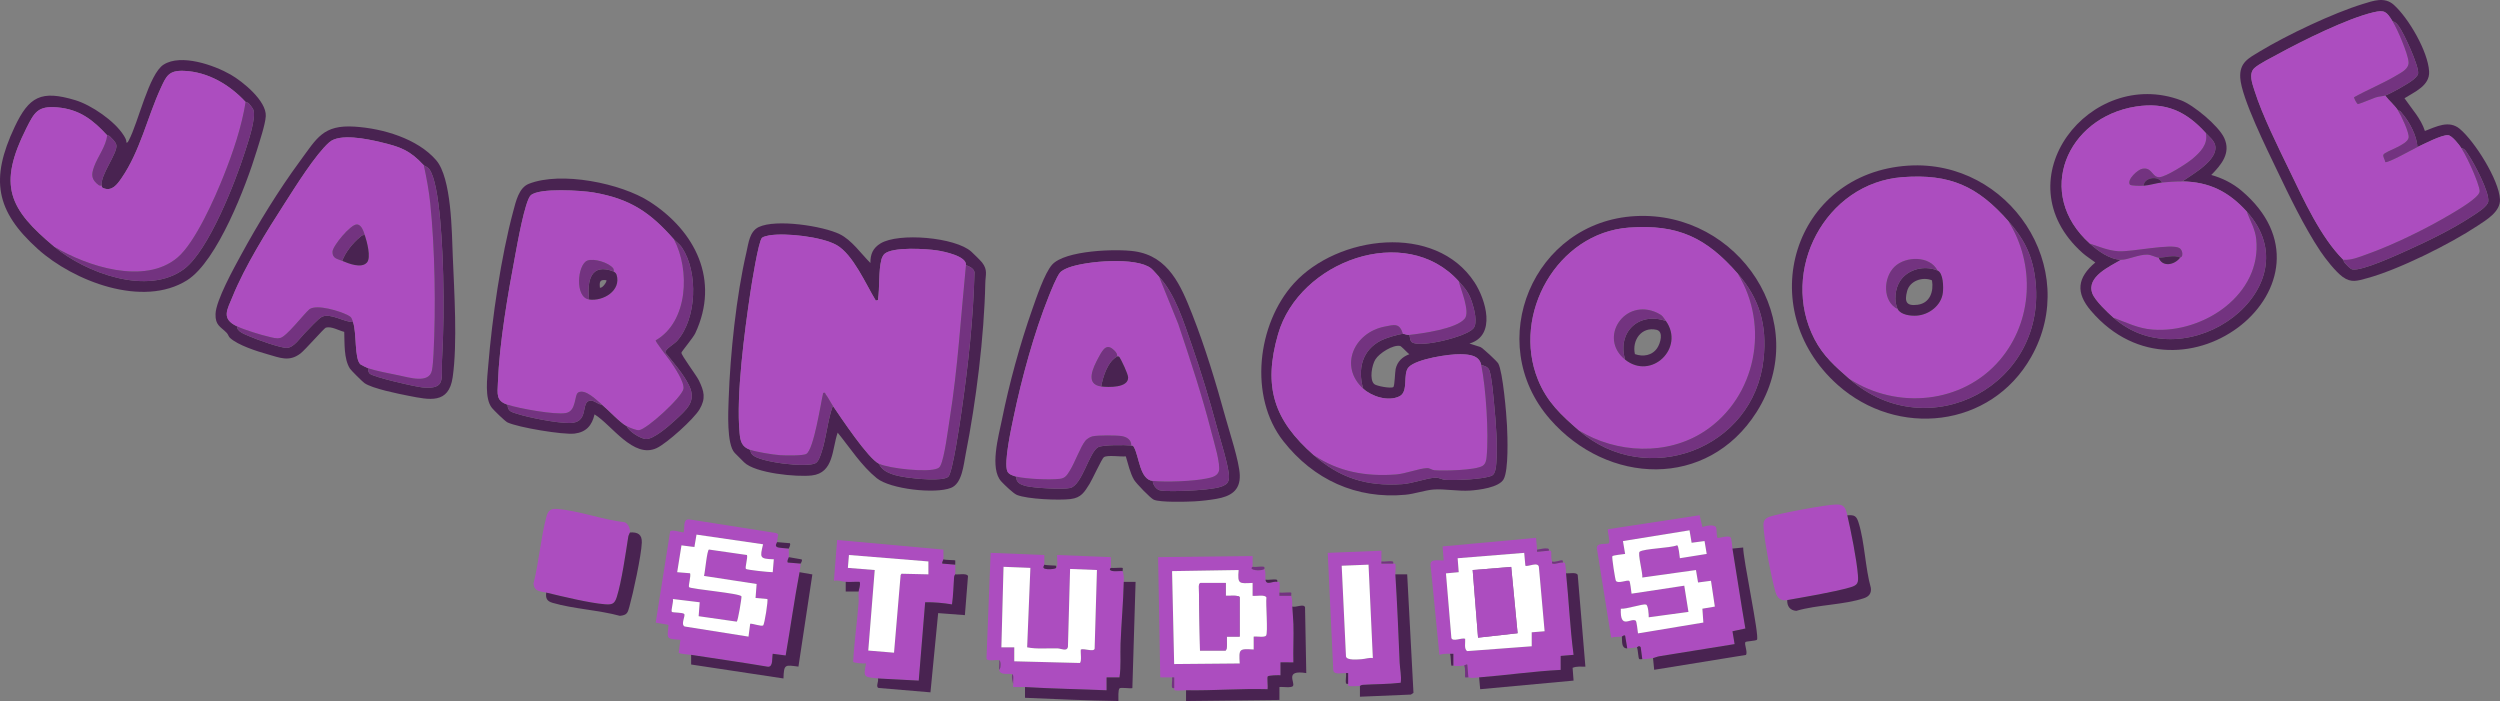 <?xml version="1.0" encoding="UTF-8"?>
<svg data-bbox="0.001 -0.001 9315.05 2612.011" viewBox="0 0 9315.05 2612.01" xmlns="http://www.w3.org/2000/svg" data-type="color">
    <rect x="0" y="0" width="9315.05" height="2612.01" fill="#808080" stroke="none"/>
    <g>
        <path d="M6043.19 2371.98c-13.14 1.54-26.96-.03-39.98 4.02l-52.06-326.18c-10.14-32.53 37.03-19.04 43.8-26.05 5.31-5.5-6.89-48.77-3.79-51.79l341.58-52.24 10.49 44.27c11.14-4.9 46.59-12.05 51.4 2.54 2.02 6.12 1.21 34.25 4.72 37.28 3.84 3.32 36.97-10.1 48.12-2.12 4.8 3.44 6.29 33.72 7.72 42.26 16.57 99.13 30.87 198.76 48.12 297.81l-48.04 10.35 7.93 47.81c-93.58 14.84-187.15 30.25-280.73 45.31-8.46 1.36-17.92 5.9-23.28 6.72-10.26 1.56-30.25 4.14-40 4l-5.85-44.13c-5.67-9.13-12.96.06-14.15.13-12.2.76-25.69 3.9-36 4l-8.03-48c-5.63-2.48-10.66 3.85-11.97 4Zm252-396.02-248.02 40.07 8.05 47.94c-7.86 1.07-45.29 4.94-47.57 8.48-2.5 3.9 10.69 87.94 13.31 91.77 8.17 11.96 41.85-4.85 49.78.23 3.58 2.29 7.37 39.72 8.49 47.56l196.39-29.73 15.61 97.71-148.04 20.03c.26-9.45-1.81-45.4-10.26-47.56-12.45-3.17-74.78 18.03-93.64 15.62-3.64 80.04 36.7 32.57 55.39 44.44 3.77 2.4 7.38 39.56 8.55 47.48l243.56-40.39-3.6-51.63 46.38-7.83-14.37-96.18-48.15 6.38-7.82-46.39-199.97 27.98c2.63-14.91-18.33-90.44-9.72-96.41 16.91-11.73 113.63-13.18 139.18-23.81 6.16.88 9.16 40 10.59 48.18l99.93-15.97-8.03-47.97-48.15 6.38-7.84-46.38Z" fill="#ac4dbf" data-color="1"/>
        <path d="M2575.19 2439.98c-9.14-1.41-42.9-3.24-46.3-7.88l6.33-48.1c-55.99-3.7-48.81-3.66-44.25-55.81l-47.79-8.26 53.86-340.12c4.85-7.73 40.15 3.37 50.13 4.19 5.81-20.49-5.16-54.45 25.86-48.05l318.33 50.05 8.16 4.53c-2.01 9.72-2.79 19.73-4.33 29.46-.74 4.69-8.81 12.64-.15 18.15 6.14 3.91 34.63 4.52 44.15 5.85-.97 10.48.98 21.52 0 32-.3 3.2-7.73 12.39-4.02 19.99l48.02 4.01c-1.43 10.7-1.96 21.28-4 32-19.56 102.73-33.78 206.98-51.74 310.33l-48.23-6.33c-3.32 15.65 2.39 49.49-17.99 48.34-95.13-16.09-190.72-29.64-286.03-44.34Zm267.99-411.97-247.99-36.05-7.86 46.35-48.13-6.34-16 99.99 48.02 4.01c4.23 9.86-7.4 47.34-3.69 51.71 6.4 7.57 192.3 22.75 195.2 34.6 1.14 4.65-13.12 93.33-17.86 93.97l-141.68-20.26 3.92-51.91-99.92-12.11c3.14 9.3-8.2 43.24-3.8 47.84 3.24 3.39 41.44 1.66 46.12 8.05 5.21 7.12-14.01 38.63 1.35 46.42l238.11 37.79 6.25-48.09c9.88-.94 41.96 10.99 48.18 6.38 5.43-4.03 19.34-94.86 15.76-98.33l-43.97-4.04 4.03-52-196.07-30.05c3.91-13.59 11.06-96.88 18.6-98.28l141.46 20.32c3.77 9.72-8.18 47.28-3.83 51.84 3.47 3.64 87.21 12.4 99.83 12.19l4.01-48.03c-54.01-1.66-51.74-5.97-40.04-55.97" fill="#ac4dbf" data-color="1"/>
        <path d="M3723.19 2459.98c-9.42-3.17-44.54 6.16-47.53-6.31l15.51-393.71 199.99 8.06c-.1 11.93.36 24.03.04 35.96-.09 3.37-9.47 11.56 2.63 15.38 8.19 2.59 35.55 2.44 41.37-3.38 8.91-8.91 1.87-34.76 3.98-48.02l200.04 8c-.21 13.29.26 26.73-.02 40.02 0 .46-4.54 2.87-3.84 5.54 2.98 11.36 37.39 4.89 47.84 6.46 4.33 15.75 4.38 23.29 4 40-1.69 74.98-9.09 154.06-11.96 230.04-1.59 42.1 2.39 84.21-4.03 125.98l-48.04-.04.04 48.04c-101.54-4.23-202.87-5.95-304.02-12.02-14.49-.87-29.33.95-43.82-.29-1.33-3.63.65-8.71-.18-11.71-1.62-7.96 4.2-33.46-4-36-13.11-4.05-44.81 5.9-48-16 6.75-6.15 6.41-33.84 0-36m116.02-344.02-100.04-4-8 300.04 48.04-.04-.04 52.04 244.29 6.27c7.91-5.64 1.92-39.55 3.71-50.31 13.2-4.93 47.25 10.26 51.41-2.61l8.63-293.4-100.04-4-7.97 290.03c-3.66 19-25.26 6.47-38.05 6.03-37.99-1.32-76.68 3.55-113.98-4.06z" fill="#ac4dbf" data-color="1"/>
        <path d="m5475.23 1280.04 40.93 12.99c9.33 4.16 61.89 53.1 66.5 61.5 16.99 30.96 30.53 189.07 32.5 231.5 2.02 43.58 6.23 165.16-12.5 199.42-17.03 31.14-92.46 40.3-125.5 42.5-44.36 2.96-95.76-7.05-135.93-3.92-31.72 2.47-70.26 16.24-104.55 19.45-183.34 17.13-342.62-56.66-455.09-199.88-129.47-164.86-97.6-436.56 39.55-587.66 162.36-178.87 526.82-226.31 672.58-4.47 42.01 63.94 83.13 198.86-18.5 228.58Zm-580.04 415.94c95.2 83.41 194.72 117.3 329.96 107.96 39.7-2.74 91.31-23.24 124.22-24.11 13.41-.35 23.09 7.23 35.79 8.18 32.96 2.46 149.15-1.66 175.28-16.78 11.29-6.53 13.91-32.38 14.89-45.11 5.15-66.39-1.56-153.17-8.16-220.13-3.11-31.52-8.38-99.03-17.79-126.21-4.23-12.24-18.59-17.19-30.19-19.81-7.53-36.44-44.68-39.53-77.81-40.19-42.36-.84-162.91 17.34-192.35 48.03-24.12 25.14 1.33 91.27-35.01 108.99-41.52 20.24-102.65.72-134.83-28.83-21.21-72.66-3.76-143.77 66.57-179.43 18.21-9.23 61.68-22.47 81.43-24.57 5.28-.56 15.01 5.03 24 4 3.41 10.54 1.57 23.64 12.9 29.09 35.88 17.28 197.22-21.87 225.28-52.92 18-19.92 3.28-74.25-5.05-99.31-11.76-35.36-25.47-50.62-49.13-76.87-198.53-220.24-594.66-75.15-673.06 196.94-56.74 196.93-15.33 321.04 133.06 451.06Zm355.99-376.05c-7.01-5.02-29.56-30.04-34.44-30.99-26.77-5.22-77.65 27.03-92.13 50.46-12.75 20.62-22.98 74.28-4.4 91.54 8.05 7.47 62.28 17.5 71.24 11.28 5.36-3.72 6.09-55.71 8.7-67.28 6.17-27.38 24.99-45.65 51.03-55.01" fill="#492351" data-color="2"/>
        <path d="M3243.16 979.98c-.44-32.52 9.28-55.5 37.27-72.77 67.33-41.54 279.42-23.31 338.92 30.62 7.5 6.8 34.44 33.26 39.83 40.17 22.1 28.3 12.64 46.82 12.06 76.02-3.99 198.67-34.53 443.52-73.29 638.71-7.95 40.03-12.93 108.72-54.79 125.21-59.02 23.25-225.83 4.58-276.01-35.91-57.05-46.04-100.15-113.56-145.97-170.03-21.37 61.07-13.81 150-96.41 159.55-56.55 6.54-210.48-8.21-252.19-48.94-11.1-10.84-24.05-23.69-34.99-35.02-30.82-31.9-24.18-155.61-22.58-201.8 5.76-166.4 28.44-384.27 66.15-545.85 7.91-33.92 11.36-77.53 45.98-94.02 63.99-30.47 237.8-4.44 301.56 26.56 44.57 21.67 79.8 72.97 114.46 107.5m-447.97 696c.82 6.78 3.23 12.99 7.89 18.1 25.67 28.15 203.55 49.6 235.82 31.61 11.1-6.19 17.29-26.53 21.43-38.57 19.38-56.39 22.51-118.92 42.87-175.13 30.32 44.56 131.49 196.81 172 216 15.34 36.48 67.67 45.38 103.16 50.84 29.62 4.55 134.5 15.72 155.05-2.62 16.32-14.57 44.08-207.57 49.21-242.79 24.88-170.84 44.1-346.67 48.48-519.34-2.57-13.58-20-22.56-31.91-26.09 3.38-33.79-82.2-50.95-107.17-54.83-40.78-6.34-166.54-14.3-196.62 13.05-4.86 4.42-9.58 14.35-11.24 20.76-11.46 44.25-5.75 104.75-12.95 151.02l-7.95 1.98c-36.5-59.52-84.85-172.73-146.79-207.26-55.06-30.7-188.61-45.78-250.27-35.68-6.79 1.11-22.5 4.7-27.01 8.99-13.38 12.72-39.13 175.46-43.44 204.56-21.51 145.3-53.35 380.93-40.06 522.91 2.89 30.91 7.82 51.24 39.48 62.52Z" fill="#492351" data-color="2"/>
        <path d="M471.24 531.98c4.85-.41 6.75-5.49 8.75-9.21 35.12-65.16 74.69-247.34 129.85-282.14 65.09-41.07 187.78 1.93 249.43 37.28 45.46 26.07 133.99 97.91 131.03 154.86-1.61 31.07-24.13 97.57-34.04 130.28-38.58 127.38-146.4 410.04-258.96 481.04-165.17 104.19-423.56 3.33-556.21-116-157.76-141.92-178.06-260.75-86.6-454.81 53.81-114.17 99.05-138.12 225.59-100.18 60.21 18.06 147.28 77.71 180.75 131.25 5.39 8.62 10.62 16.92 10.41 27.63m443.95-152c-58.65-63.6-139.77-112.4-230.09-115.99-56.86-2.26-65.86 20.08-86.6 65.3-49.61 108.16-76.42 233.89-145.65 334.35-16 23.21-35.88 51.02-68.25 37.05-7.82-3.38-4.96-8.45-5.4-8.7-7.78-37.72 61.23-123.5 54.32-151.99-3.06-12.62-15.93-23.08-24.37-32.13-2.9-3.1-9.26-3.14-9.95-3.89-52.09-56.51-102.53-96.83-186.07-103.94-72.2-6.14-85.16 18.61-114.65 77.22C-9.06 691.02 33.13 778.23 203.19 919.97c113.77 94.82 347.41 184.88 483.65 81.65 90.58-68.63 190.26-323.79 225.41-434.59 10.91-34.38 43.3-127.62 31.81-157.95-2.1-5.55-12.17-18.74-16.68-23.49-4.1-4.31-11.52-4.89-12.2-5.63Z" fill="#492351" data-color="2"/>
        <path d="M9035.25 487.98c41.87-15.86 89.46-41.63 129.85-7.9 55.64 46.46 146.03 189.86 149.87 262.44 2.43 46.03-50.47 76.88-84.11 99.13-102.56 67.85-294.86 163.86-412.62 195.38-34.42 9.22-57.23 17.8-89.02-5.07-26.55-19.1-65.11-68.45-83.69-96.31-59.67-89.5-115.12-204.57-161.77-302.23-36.1-75.56-132.18-268.72-136.54-343.54-3.34-57.11 30.87-72.96 73.29-98.58C8520.9 130.67 8692.63 49 8804.05 14.84c39.11-11.99 80.87-27.72 115.22 3.07 55.24 49.51 127.74 173.97 131.69 248.61 2.8 53.04-54.95 76.07-91.79 99.56 26.88 39.56 61.03 75.19 76.07 121.9Zm-304.06 480c.78.77 1.36 7.88 5.72 12.09 7.18 6.94 19.27 22.09 28.4 23.85 34.62 6.66 166.07-53.88 204.59-71.23 78.92-35.57 168.91-79.49 240.96-127.04 17.01-11.23 58.54-35.87 60.64-55.54 3.78-35.52-52.62-141.9-74.64-173.78-6.66-9.64-12.16-22.7-25.65-24.34-8.34-13.03-35.09-47.44-49.93-48.35-23.63-1.45-89.17 32.7-114.07 44.35-1.39-41.41-29.71-94-56.72-125.29-4.57-5.3-6.34-11.01-15.28-10.71-12.84-20.36-33.24-36.38-48-56 19.02-6.37 85.36-43.67 101.31-56.69 7.45-6.08 20.39-15.77 21.56-25.76 3.26-27.7-52.72-149.29-71.57-174.85-5.86-7.95-12.43-17.56-23.3-18.7-22.97-37.11-29.47-44.09-72.03-34.04-98.15 23.18-264.84 106.16-356.05 155.95-21.71 11.85-72.04 37.03-87.74 52.26-21.42 20.79-7.12 57.86.79 82.86 29.68 93.77 88.07 210.41 131.6 300.4 53.03 109.64 115.36 246.73 199.43 330.57Z" fill="#492351" data-color="2"/>
        <path d="M1282.64 1236.54c-20.1-4.72-48.1-21.9-68.6-15.74-6.55 1.97-77.11 83.32-95.19 96.83-42.18 31.51-76.11 15.2-121.72 2.42-39.64-11.1-111.22-33.97-140.55-61.44-4.71-4.41-6.69-13.09-11.74-18.27-23.32-23.92-42.92-27.64-41.77-70.19 1.38-50.8 69.06-172.29 95.45-220.85 63.34-116.59 140.5-242.14 219.12-348.88 63.18-85.76 85.85-136.11 203.73-128.6 104.71 6.67 233.53 44.3 303.41 124.59 58.12 66.78 58.64 268.63 62.26 357.74 5.33 131.08 17.88 324.58-.32 451.35-14.52 101.18-86.79 84.42-164.28 69.25-38.43-7.52-135.49-26.96-164.57-47.43-7.31-5.15-49.61-47.07-54.02-53.98-23.25-36.43-19.53-95.32-21.2-136.79Zm-399.45-20.56c-1.36 19.61 29.98 29.81 45.3 36.7 24.83 11.16 117.63 44.63 140.65 43.55 26.33-1.24 49.45-37.87 65.94-54.35 13.21-13.2 52.41-56.81 65.8-62.17 33.21-13.3 79.25 20.16 114.31 20.28 14.53 38.37 4.41 137.95 28.12 157.88 1.73 1.45 24.88 13.11 27.88 14.12-.02 6.98 1.35 14.53 6.1 19.89 11.46 12.92 170.72 49.15 196.39 51.63 90.43 8.73 69.58-33.88 73.35-101.68 5.78-104.12 7.17-211.29 4.36-316.03-2.05-76.49-10.65-343.53-52.2-395.78-7.32-9.21-18.14-12.04-19.99-14.03-52.44-56.34-86.92-68.83-163.17-86.83-48.26-11.39-150.3-33.11-188.9.75-51.83 45.46-126.08 165.14-165.59 226.41-66.76 103.54-149.12 235.63-195.04 348.96-19.85 48.97-43.63 82.05 16.7 110.7Z" fill="#492351" data-color="2"/>
        <path d="M4194.8 1700.39c-18.44 2.24-68.97-6.11-81.91 3.28-7.49 5.43-42.76 82.64-53 99-19.35 30.9-31.13 52.02-71.13 56.87-43.25 5.24-160.09.57-199.71-15.41-13.44-5.42-46.77-37.9-58.02-49.98-44.66-47.93-10.09-169.82 2.12-230.22 27.33-135.25 67.19-280.99 112.97-411.03 14.97-42.54 45.82-134.65 73.69-166.31 47.77-54.25 240.65-60.28 308.85-50.07 125.96 18.87 171.57 128.1 213.54 234.46 48.31 122.41 88.84 257.08 123.86 384.14 14.92 54.14 51.48 164.08 53.39 214.83 2.23 59.18-35.87 79.84-87.44 88.85-24.77 4.33-57.63 8.06-82.66 9.34-31.09 1.6-125.85 4.2-150.16-6.17-12.42-5.29-66.25-61.34-73.76-74.24-14.52-24.95-22.38-59.63-30.64-87.35Zm-407.61 75.59c-2.94 22.44 17.15 30.26 35.11 34.89 28.8 7.43 137.85 13.89 165.17 7.39 44.55-10.61 70.21-132.87 104.06-151.94 16.54-9.32 101.07-8.61 123.66-6.34 5.44.55 6.07-.42 9.2 4.92 20.46 34.95 21.62 122 70.8 127.08.07 14.1 13.27 32.1 26.86 35.14 21.19 4.75 82.5 2.09 107.31 1.02 30.44-1.31 97.88-5.57 124-16 17.24-6.88 25.36-14.02 25.99-34.3 1.09-34.97-34.3-146.03-45.3-186.73-27.7-102.51-59.77-209.04-94.79-309.21-28.72-82.17-60.94-186.77-120.08-249.92-8.71-9.3-21.52-25.22-30-32-54.64-43.67-242.67-27.48-307.09-3.1-10.31 3.9-25.74 10.71-32.76 19.24-12.57 15.29-32.84 66.24-41.15 86.85-55.1 136.72-101.61 307.59-131.76 452.24-8.39 40.27-36.64 168.25-23.14 200.67 4.89 11.75 22.5 17.41 33.91 20.09Z" fill="#492351" data-color="2"/>
        <path d="M2215.24 1543.99c-9.3 41.13-31.29 66.49-74.48 71.56-43.15 5.07-209.78-22.81-249.63-41.52-9.54-4.48-50.19-44.39-58.02-53.98-28.54-34.9-17.48-113.96-13.9-158.06 14.2-175.06 47.56-405.96 93.15-574.85 9.56-35.42 20.53-87.33 57.86-102.14 119.92-47.59 343.82-2.48 451.09 66.86 169.78 109.76 261.56 292.23 169.4 489.63-7.9 16.92-51.32 68.23-51.71 72.69-.84 9.44 55.72 84.1 64.93 103.07 19.81 40.77 26.6 67.14 2.55 108.01-21.27 36.13-121.52 126.48-159.66 144.34-86.97 40.74-167.47-86.59-231.57-125.61Zm-324.05-36.01c-.04 25.49 16.72 27.77 36.03 33.97 45.84 14.73 146.66 34.18 193.96 34.26 72.18.13 44.76-68.59 71.06-81.42 18.33-8.94 33.42 12.7 50.96 13.18 26.22 21.83 65.5 65.46 92 80 8.23 19.87 50.24 45.88 70.48 47.81 28.33 2.71 87.83-49.52 109.57-69.76 41.62-38.75 81.12-69.28 52.68-128.79-20.65-43.21-59.21-86.4-88.87-123.69-1.69-12.58 32.71-30.94 44.01-43.7 73.28-82.8 78.94-254.87 18.64-346.39-10.09-15.32-22.51-22.36-30.52-31.48-88.66-101.13-163.12-151.06-299.26-174.74-43.23-7.52-204.29-18.32-234.64 10.84-21.36 20.53-49.66 181.07-56.85 219.15-27.74 147.06-59.79 330.37-65.21 478.79-1.52 41.57-8.04 67.49 35.96 81.96Z" fill="#492351" data-color="2"/>
        <path d="M8239.2 651.94c40.46 11.18 79.83 30.87 112.04 58 405.18 341.35-219.97 846.03-560.15 448.15-57.93-67.75-51.48-123.05 16.03-180.11-15.59-12.07-33.32-22.74-48.02-35.9-304.77-272.82 30.11-695.84 368.05-568.05 46.84 17.71 139.46 95.06 160.22 139.78 26.39 56.86-11.01 100.19-48.16 138.12Zm-452.01 256.04c30.31 27.12 72.45 58.45 116 60-41.95 24.93-129.82 63.18-107.13 125.16 9.83 26.86 56.69 71.06 79.13 90.84 273.46 241.02 750.56-115.6 496-396-66.33-73.07-138.49-110.55-240-112 37.63-26.41 136.99-80.86 122.14-136.1-4.79-17.8-22.8-31.31-34.14-43.9-72.98-80.98-149.21-116.36-260.91-98.91-257.25 40.18-379.59 324.38-171.09 510.91" fill="#492351" data-color="2"/>
        <path d="M6094.37 805.16c383.59-19.92 663.31 395.63 450.49 730.49-183.1 288.08-555.43 271.57-769.56 26.23-250.98-287.56-61.9-736.94 319.07-756.72m-211.18 798.82c250.96 217.84 651.52 71.06 687.94-266.06 13.62-126.07-15.19-225.4-95.94-317.94-116.59-133.6-222.51-185.5-405.95-171.95-267.04 19.73-437.42 323.21-338.77 566.67 33.88 83.62 86.88 132.13 152.72 189.28" fill="#492351" data-color="2"/>
        <path d="M7110.37 617.16c374.51-24.12 646.41 380.46 457.51 713.51-150.09 264.62-498.33 301.64-720.74 103.37-319.31-284.65-166.16-789.22 263.23-816.88m-219.18 794.82c294.82 258.53 744.83 21.26 691.54-377.54-12.06-90.25-45.06-148.68-99.54-210.46-114.17-129.49-216.23-177.09-393.95-163.95-288.45 21.33-460.12 349.88-328.13 604.03 32.95 63.45 77.94 102.19 130.08 147.92" fill="#492351" data-color="2"/>
        <path d="M5403.19 2435.98c-13.9-.5-26.62-.28-39.97 4.02l-31.96-326.1c-8.17-34.98 24.23-24.55 47.95-25.9l-4.04-52.01 348.01-32.03c.9 14.86 3.37 29.05 4.01 44.03.11 2.66-.2 5.34-.02 7.99l44.02-3.99c.49.49 6.97-1.77 8.09 2.63 2.81 11.03-2.05 21.27 3.91 37.37.87 2.36-2.49 7.08 2.37 8.23 11.25 2.66 25.86-5.37 37.63-4.23.56.59 6.28-2 7.9 2.87 2.99 9 3.05 26.84 4.1 37.13 10.37 101.11 14.59 203.17 28.02 303.97l-48.04 4.01.04 52.04c-101.59 5.22-202.76 20.01-304.02 27.98-15.88 1.25-25.57 3.62-40 0l-4.03-48.01c-4.7-1.46-9.46 3.72-11.97 4.01-11.26 1.3-30.54 3.23-40 0v-44.02c-3.97-.17-8 .17-12 .02Zm276.02-376.01-248.04 20 4.02 52-47.57 4.44 20.25 240.88c5.09 15.25 38.34-2.02 51.33 2.68 1.45 12.56-5.36 39.51 7.95 46.02l240.05-17.98-.04-52.04 48.05-3.97-21.1-237.12c-.45-24.95-43.1-.83-50.62-7.22l-4.29-47.69Z" fill="#ac4dbf" data-color="1"/>
        <path d="M4367.19 2523.98c-14.57-.71-29.44.51-44.02.02l-8-448.04 352.04-4c-.21 13.29.25 26.73-.02 40.02 0 .46-4.54 2.87-3.84 5.54 2.47 9.39 40.91 9.39 47.84 2.46 6.74 16.97 1.82 24.85 4 40 3.38 23.48 27.54 3.68 44 8 .5.5 6.91-1.79 8.07 2.64 2.13 8.14-.38 26.86-.07 37.36.12 4-.18 8.02-.02 12.01h44.02c4.59 16.71 3.24 23.34 4 39.99.99 21.81 3.53 45.18 4.16 65.84 1.45 47.28-1.43 94.92-.14 142.19l-48.04-.04.04 48.04c-8.18-.45-43.8-.04-47.58 4.4-3.03 3.56 1.28 38.99-.42 47.6-101.43-2.96-202.63 5.82-304.02 3.98-11.18-.2-32.83 2.32-41.35.07-4.44-1.17-2.14-7.57-2.65-8.07v-40.03c-2.65-.19-5.34.15-8 .03Zm248.03-400.02-248.04 4.01 7.77 346.27 244.27-2.23c-3.62-54.42-2.37-55.61 52-52l-.04-48.04c10.4-1.65 40.85 4.06 46.27-3.73 7.68-11.03-1.74-119.77 1.19-141.7-4.07-12.42-40.14-4.37-51.46-6.54l.04-48.04c-49.92 2.28-56.82 5.76-52-48" fill="#ac4dbf" data-color="1"/>
        <path d="M3151.19 2167.98c-12.41-.91-28.92-7.63-44.02-3.98l12.04-152.03 396 36c-.79 11.77 1.08 24.38-.02 36.01-.34 3.58-6.25 9.88-3.99 15.98l47.99 4.02c.23 11.7.75 24.41 0 36-.04.61-3.81 4.52-4.18 9.67-2.47 34.15-3.03 68.43-7.85 102.33-32.92-5.38-66.64-8.53-99.99-8.02L3423.21 2536l-152.02-8.02c-49.12-5.77-56.57-1.4-44.01-55.97-7.17 1.03-46.72-1.39-48.22-6.33 3.8-73.42 14.65-146.53 20.19-219.73 1.05-13.9-.84-28.11.04-41.97.5-7.88 8.11-23.87 4.02-36.02-17.17-.88-34.9 1.27-52.02.02m308.02-76.02-296.04-24-4.01 48.01 100.04 8-24.04 300.03 95.98 7.94 24.6-289.4 3.19-4.81 100.27 2.28v-48.04Z" fill="#ac4dbf" data-color="1"/>
        <path d="M2347.19 1983.98c-.31 2.34-5.19 9.3-6.19 15.68-9.99 63.43-24.49 166.68-42.95 225.19-8.24 26.11-18.22 28.69-44.35 26.68-57.47-4.43-159.71-29.42-218.51-43.54-22.36-5.37-44.61-2.79-47.3-33.9 20.21-79.62 26.78-168.98 47.74-247.65 6.41-24.04 15.21-32.01 41.01-30.04 78.34 5.98 170.76 40.79 250.66 49.49 13.32 4.76 21.67 24.8 19.9 38.1Z" fill="#ac4dbf" data-color="1"/>
        <path d="M6883.19 1919.98c13.5 58.35 34.92 164.68 39.46 222.5 2.28 29 0 37.89-28.85 46.11-65.17 18.58-166.34 35.07-234.61 47.39-24.43 4.41-37.63-8.69-43.77-30.24-16.03-56.25-38.36-174.14-43.72-232.23-2.23-24.17-3.53-39.68 22.56-48.47 37.17-12.52 208.24-44.33 246.85-45.28 30.45-.75 35.72 12.68 42.08 40.22" fill="#ac4dbf" data-color="1"/>
        <path d="M5015.19 2507.98c-18.04-.88-48.05 8.61-47.58-14.31l-20.44-433.71 200.04-8c.45 13.26-.66 26.78-.02 40.02.13 2.66-.21 5.35-.03 7.99h44.03c.5.51 6.91-1.78 8.07 2.65 2.26 8.62-.75 26.48-.07 37.36 6.86 110.24 11.48 219.95 16.04 329.96.97 23.31 7.44 49.25 3.92 74-47.13 5.72-94.93 4.71-142.28 7.87-5.14.34-9.15 4.14-9.68 4.16-9.62.48-34.16 1.97-41.35.07-4.45-1.18-2.15-7.57-2.65-8.07v-40.03c-2.65-.19-5.34.16-8 .03Zm84.02-404.01-100.04 4 16.01 338.03c2.81 15.23 43.45 11 58.17 10.16 13.89-.79 27.33-6.56 41.86-4.15l-16.01-348.04Z" fill="#ac4dbf" data-color="1"/>
        <path d="m4187.19 2167.98 44.02-.02-12 396.04c-10.05 2.12-41.36-3.28-47.45.54-6.39 4-4.31 38.54-4.55 47.46-116.16-2.08-231.96-6.7-348.04-12l.02-40.02c101.16 6.08 202.48 7.79 304.02 12.02l-.04-48.04 48.04.04c6.42-41.77 2.44-83.88 4.03-125.98 2.86-75.98 10.27-155.06 11.96-230.04Z" fill="#492351" data-color="2"/>
        <path d="M5835.19 2135.98c10.47 1.75 39.55-5.35 43.44 6.56l28.58 341.46c-16.05.16-32.55-2.09-47.7 4.34l3.63 47.59L5515.2 2568l-4.01-44.02c101.26-7.97 202.43-22.76 304.02-27.98l-.04-52.04 48.04-4.01c-13.43-100.8-17.66-202.86-28.02-303.97" fill="#492351" data-color="2"/>
        <path d="m6455.19 2043.98 39.98-3.99c-.72 41.89 60.73 328.74 51.46 343.44-3.02 4.79-40.16 5.52-43.02 8.93-5.78 6.89 9.34 37.61 1.85 47.91l-341.97 55.38-4.31-43.67c5.36-.82 14.82-5.35 23.28-6.72 93.58-15.06 187.16-30.47 280.73-45.31l-7.93-47.81 48.04-10.35c-17.25-99.05-31.55-198.68-48.12-297.81Z" fill="#492351" data-color="2"/>
        <path d="m2979.19 2131.98 47.68 8.36-51.85 343.45c-50.41-6.35-53.95-10.08-55.86 44.19l-344-51.99.02-36.01c95.31 14.7 190.9 28.25 286.03 44.34 20.39 1.16 14.67-32.69 17.99-48.34l48.23 6.33c17.97-103.35 32.19-207.6 51.74-310.33Z" fill="#492351" data-color="2"/>
        <path d="M4815.19 2259.98c12.46 4.63 42.74-11.67 47.4 2.61l4.61 245.41c-82.9-13.38-40.31 35.28-49.71 48.11-5.98 8.16-39.12 2.05-50.33 3.86l.04 48.04-348.04 4 .02-40.02c101.39 1.84 202.6-6.94 304.02-3.98 1.69-8.61-2.61-44.04.42-47.6 3.78-4.44 39.4-4.85 47.58-4.4l-.04-48.04 48.04.04c-1.29-47.26 1.59-94.9.14-142.19-.63-20.65-3.17-44.03-4.16-65.84Z" fill="#492351" data-color="2"/>
        <path d="M3559.19 2139.98c10.93 1.91 43.63-5.54 47.61 6.59L3595.21 2292l-99.59-7.56-28.73 295.21-193.09-16.27c-12.28-3.76 1.14-24.3-2.6-35.4l152.02 8.02 23.96-292.04c33.35-.52 67.07 2.64 99.99 8.02 4.82-33.9 5.38-68.18 7.85-102.33.37-5.15 4.14-9.06 4.18-9.67Z" fill="#492351" data-color="2"/>
        <path d="m5199.19 2139.98 44.02-.02 23.41 441.48-9.42 6.55-190.03 8.01.02-40.02c.54-.03 4.54-3.82 9.68-4.16 47.36-3.16 95.15-2.16 142.28-7.87 3.52-24.76-2.96-50.69-3.92-74-4.56-110-9.18-219.72-16.04-329.96Z" fill="#492351" data-color="2"/>
        <path d="M6883.19 1919.98c27.48-2.09 34.31 3.05 42.06 27.94 22.87 73.46 24.36 167.12 45.58 242.7 2.56 19.95-6.91 31.84-24.96 38.05-72.84 25.04-176.76 24.59-252.82 47.41-23.35-1.76-34.67-16.94-33.87-40.1 68.27-12.32 169.44-28.81 234.61-47.39 28.85-8.22 31.13-17.11 28.85-46.11-4.54-57.82-25.96-164.15-39.46-222.5Z" fill="#492351" data-color="2"/>
        <path d="M2035.19 2207.98c58.8 14.11 161.04 39.1 218.51 43.54 26.13 2.02 36.12-.57 44.35-26.68 18.45-58.5 32.95-161.75 42.95-225.19 1.01-6.38 5.88-13.34 6.19-15.68 29.45-1.9 45.37 7.34 44.21 38.07-1.8 47.85-32.3 188.54-46.16 237.98-6.42 22.89-7.94 31.64-35.31 34.63-78.96-21.56-173.64-25.82-250.96-48.46-20.98-6.14-26.46-16.79-23.78-38.22Z" fill="#492351" data-color="2"/>
        <path d="M3151.19 2167.98c17.12 1.25 34.85-.9 52.02-.02 4.09 12.15-3.52 28.14-4.02 36.02l-48.02.02z" fill="#492351" data-color="2"/>
        <path d="m2895.19 2019.98 48.03 4.01c3.7 7.59-3.73 16.8-4.03 19.99-9.52-1.32-38.01-1.94-44.15-5.85-8.66-5.51-.59-13.46.15-18.15" fill="#492351" data-color="2"/>
        <path d="m2939.19 2075.98 47.72 8.28c4.03 6.04-3.4 13.37-3.72 15.72l-48.02-4.01c-3.71-7.59 3.72-16.79 4.02-19.99" fill="#492351" data-color="2"/>
        <path d="M3515.19 2083.98c7.59 3.21 42.41 2.47 44.03 3.98.59.55-.1 12.33-.03 16.02l-47.99-4.02c-2.26-6.1 3.65-12.4 3.99-15.98" fill="#492351" data-color="2"/>
        <path d="M6043.19 2371.98c1.31-.15 6.34-6.49 11.97-4l8.03 48c-22.93.22-18.65-26.2-20-44" fill="#492351" data-color="2"/>
        <path d="M6119.19 2455.98c-3.28-.05-9.69 1.2-11.45-.46-3.88-3.65-4.27-35.56-8.55-43.54 1.19-.07 8.48-9.26 14.15-.13z" fill="#492351" data-color="2"/>
        <path d="M3891.19 2103.98c7.53 3.01 42.24 2.72 44.03 4.01.71.51-.47 6.28-.03 7.99-5.82 5.82-33.19 5.97-41.37 3.38-12.1-3.82-2.72-12.02-2.63-15.38" fill="#492351" data-color="2"/>
        <path d="M4139.19 2115.98c7.97 1.46 40.97-2.21 43.82.29 1.56 1.37-.56 9.02.18 11.71-10.44-1.56-44.85 4.9-47.84-6.46-.7-2.67 3.83-5.08 3.84-5.54" fill="#492351" data-color="2"/>
        <path d="M4667.19 2111.98c12.1 1.92 30.79-2.74 41.49-.17 4.93 1.18 1.7 6.15 2.51 8.17-6.92 6.93-45.37 6.93-47.84-2.46-.7-2.67 3.83-5.08 3.84-5.54" fill="#733380" data-color="3"/>
        <path d="M5455.19 2479.98c2.51-.29 7.28-5.47 11.97-4.01l4.03 48.01c-2.94-.74-10.33 1.37-11.7-.19-2.21-2.51 2.02-35.42-4.3-43.81" fill="#733380" data-color="3"/>
        <path d="M4767.19 2207.98c7.97 1.46 40.97-2.21 43.82.29 1.56 1.37-.56 9.02.18 11.71h-44.02c-.16-3.98.14-8 .02-12" fill="#733380" data-color="3"/>
        <path d="M4715.19 2159.98c11.97 1.94 30.87-2.84 41.35-.07 4.44 1.17 2.14 7.57 2.65 8.07-16.46-4.32-40.62 15.48-44-8" fill="#492351" data-color="2"/>
        <path d="M5403.19 2435.98c4 .14 8.03-.2 12.01-.02v44.02c-1.77-.6-6.45 1.31-7.6-.25-1.31-1.76-1.85-36.37-4.4-43.75Z" fill="#492351" data-color="2"/>
        <path d="M5727.19 2047.98c12.46-1.42 25.49-6.07 38.27-4.36 9.3 1.25 4.71 7.32 5.73 8.36l-44.02 3.99c-.18-2.65.13-5.33.02-7.99" fill="#733380" data-color="3"/>
        <path d="M5147.19 2091.98c11.97 1.94 30.87-2.84 41.35-.07 4.44 1.17 2.14 7.57 2.65 8.07h-44.03c-.19-2.65.16-5.34.03-8" fill="#733380" data-color="3"/>
        <path d="M5015.19 2507.98c2.66.13 5.35-.21 7.99-.03v40.03c-.49-.5-6.9 1.79-8.06-2.64-2.53-9.65 1.82-26.4.07-37.36" fill="#492351" data-color="2"/>
        <path d="M4367.19 2523.98c2.66.13 5.35-.21 7.99-.03v40.03c-.49-.5-6.9 1.79-8.06-2.64-2.53-9.65 1.82-26.4.07-37.36" fill="#733380" data-color="3"/>
        <path d="M5783.19 2091.98c10.76 4.23 30.53-5.45 37.45-4.29 4.33.73 2.02 7.73 2.55 8.29-11.77-1.14-26.39 6.89-37.63 4.23-4.86-1.15-1.49-5.87-2.37-8.23" fill="#733380" data-color="3"/>
        <path d="M3775.19 2547.98c-3.46-12.61-5.94-21.68-4-36 8.2 2.54 2.38 28.04 4 36" fill="#733380" data-color="3"/>
        <path d="M3723.19 2495.98c-1.6-10.96 1.11-24.58 0-36 6.41 2.16 6.75 29.85 0 36" fill="#733380" data-color="3"/>
        <path d="m6295.19 1975.96 7.84 46.38 48.15-6.38 8.03 47.97-99.93 15.97c-1.43-8.18-4.43-47.3-10.59-48.18-25.54 10.62-122.26 12.07-139.18 23.81-8.61 5.97 12.35 81.5 9.72 96.41l199.97-27.98 7.82 46.39 48.15-6.38 14.37 96.18-46.38 7.83 3.6 51.63L6103.2 2360c-1.17-7.92-4.78-45.08-8.55-47.48-18.69-11.88-59.03 35.6-55.39-44.44 18.86 2.41 81.18-18.79 93.64-15.62 8.45 2.15 10.53 38.11 10.26 47.56l148.04-20.03-15.61-97.71-196.39 29.73c-1.12-7.84-4.91-45.26-8.49-47.56-7.93-5.08-41.61 11.74-49.78-.23-2.61-3.83-15.81-87.87-13.31-91.77 2.27-3.54 39.7-7.41 47.57-8.48l-8.05-47.94 248.02-40.07Z" fill="#ffffff" data-color="4"/>
        <path d="M2843.18 2028.01c-11.7 50-13.97 54.31 40.04 55.97l-4.01 48.03c-12.62.21-96.36-8.55-99.83-12.19-4.35-4.56 7.6-42.12 3.83-51.84l-141.46-20.32c-7.55 1.41-14.69 84.7-18.6 98.28l196.07 30.05-4.03 52 43.97 4.04c3.59 3.47-10.32 94.31-15.76 98.33-6.22 4.61-38.3-7.32-48.18-6.38l-6.25 48.09-238.11-37.79c-15.36-7.79 3.86-39.3-1.35-46.42-4.67-6.39-42.88-4.66-46.12-8.05-4.4-4.6 6.94-38.54 3.8-47.84l99.92 12.11-3.92 51.91 141.68 20.26c4.74-.64 18.99-89.32 17.86-93.97-2.89-11.85-188.79-27.03-195.2-34.6-3.7-4.38 7.92-41.85 3.69-51.71l-48.02-4.01 16-99.99 48.13 6.34 7.86-46.35z" fill="#ffffff" data-color="4"/>
        <path d="m3839.21 2115.96-12.04 295.99c37.3 7.61 75.99 2.74 113.98 4.06 12.79.44 34.39 12.97 38.05-6.03l7.97-290.03 100.04 4-8.63 293.4c-4.16 12.87-38.21-2.32-51.41 2.61-1.79 10.76 4.2 44.67-3.71 50.31l-244.29-6.27.04-52.04-48.04.04 8-300.04z" fill="#ffffff" data-color="4"/>
        <path d="M5435.19 1047.98c7.8 29.83 42.99 113.48 22.79 138.84-30.77 38.63-158.75 55.63-206.79 61.16-8.99 1.03-18.72-4.56-24-4-12.51-41.59-31.47-34.4-68.91-26.91-112.91 22.59-170.13 147.31-79.09 230.91 32.18 29.56 93.31 49.07 134.83 28.83 36.34-17.72 10.89-83.85 35.01-108.99 29.45-30.7 149.99-48.88 192.35-48.03 33.13.66 70.27 3.75 77.81 40.19 17.53 84.81 28.51 256.65 19.94 341.94-1.33 13.28-3.08 25.81-14.48 33.52-25.12 16.99-146.34 19.52-179.59 16.66-10.71-.92-17.43-8.16-27.38-7.94-29.22.67-80.4 21.08-116.55 23.76-111.06 8.24-213.19-9.59-305.95-71.95-148.39-130.02-189.8-254.12-133.06-451.06 78.4-272.09 474.53-417.18 673.06-196.94Z" fill="#ac4dbf" data-color="1"/>
        <path d="M5519.19 1359.98c11.6 2.62 25.96 7.57 30.19 19.81 9.41 27.18 14.68 94.69 17.79 126.21 6.61 66.96 13.31 153.74 8.16 220.13-.99 12.73-3.61 38.58-14.89 45.11-26.13 15.12-142.32 19.24-175.28 16.78-12.69-.95-22.38-8.53-35.79-8.18-32.92.86-84.53 21.36-124.22 24.11-135.24 9.35-234.76-24.55-329.96-107.96 92.76 62.36 194.88 80.19 305.95 71.95 36.15-2.68 87.33-23.09 116.55-23.76 9.95-.23 16.67 7.02 27.38 7.94 33.25 2.86 154.47.32 179.59-16.66 11.4-7.71 13.15-20.24 14.48-33.52 8.57-85.3-2.41-257.13-19.94-341.94Z" fill="#733380" data-color="3"/>
        <path d="M5251.19 1247.98c48.04-5.53 176.02-22.52 206.79-61.16 20.2-25.37-15-109.01-22.79-138.84 23.66 26.25 37.37 41.51 49.13 76.87 8.34 25.06 23.05 79.39 5.05 99.31-28.06 31.05-189.4 70.19-225.28 52.92-11.33-5.46-9.5-18.55-12.9-29.09Z" fill="#733380" data-color="3"/>
        <path d="M5227.19 1243.98c-19.75 2.1-63.22 15.34-81.43 24.57-70.33 35.65-87.79 106.77-66.57 179.43-91.04-83.6-33.82-208.32 79.09-230.91 37.43-7.49 56.4-14.68 68.91 26.91" fill="#733380" data-color="3"/>
        <path d="M2795.19 1675.98c-31.67-11.27-36.59-31.61-39.48-62.52-13.29-141.98 18.55-377.61 40.06-522.91 4.31-29.1 30.06-191.84 43.44-204.56 4.51-4.29 20.22-7.88 27.01-8.99 61.65-10.1 195.2 4.98 250.27 35.68 61.94 34.53 110.29 147.74 146.79 207.26l7.95-1.98c7.19-46.27 1.49-106.77 12.95-151.02 1.66-6.41 6.38-16.34 11.24-20.76 30.08-27.34 155.84-19.39 196.62-13.05 24.97 3.88 110.55 21.04 107.17 54.83-19.05 190.51-30.05 382.74-60.67 573.33-6.25 38.91-19.09 143.48-34.4 173.6-2.47 4.85-4.96 7.68-9.93 10.07-35.33 17-181.85.6-219-17-40.51-19.19-141.68-171.44-172-216-9.21-13.53-16.96-30.43-26.85-42.94-2.54-3.21.14-7.35-9.13-5.07-8.95 37.75-34.99 211.02-62.77 227.26-12.9 7.54-80.55 6.04-99.2 4.7-24.89-1.79-87.47-11.91-110.05-19.95Z" fill="#ac4dbf" data-color="1"/>
        <path d="M3275.19 1727.98c37.15 17.6 183.67 34 219 17 4.97-2.39 7.46-5.22 9.93-10.07 15.31-30.12 28.15-134.69 34.4-173.6 30.61-190.59 41.62-382.82 60.67-573.33 11.91 3.53 29.34 12.51 31.91 26.09-4.39 172.66-23.61 348.49-48.48 519.34-5.13 35.22-32.89 228.22-49.21 242.79-20.56 18.35-125.43 7.18-155.05 2.62-35.49-5.45-87.82-14.36-103.16-50.84Z" fill="#733380" data-color="3"/>
        <path d="M2795.19 1675.98c22.58 8.04 85.16 18.16 110.05 19.95 18.65 1.34 86.3 2.84 99.2-4.7 27.79-16.24 53.82-189.51 62.77-227.26 9.26-2.28 6.59 1.86 9.13 5.07 9.89 12.51 17.64 29.41 26.85 42.94-20.36 56.21-23.49 118.74-42.87 175.13-4.14 12.04-10.33 32.38-21.43 38.57-32.26 17.99-210.15-3.46-235.82-31.61-4.66-5.11-7.06-11.31-7.89-18.1Z" fill="#733380" data-color="3"/>
        <path d="M915.19 379.98c-14.76 92.41-46.55 186.02-81 273-32.92 83.11-106.53 250.86-173.12 306.88-122.39 102.98-335.56 32.63-457.88-39.88C33.13 778.24-9.05 691.03 98.48 477.27c29.49-58.62 42.44-83.37 114.65-77.22 83.54 7.11 133.97 47.43 186.07 103.94-3.55 40.56-35.13 79.26-48.75 117.25-11.36 31.67-10.04 47.23 17.14 68.54 3.62 2.84 10.05 1.31 11.62 2.21.44.26-2.42 5.32 5.4 8.7 32.37 13.98 52.25-13.83 68.25-37.05 69.24-100.45 96.05-226.18 145.65-334.35 20.74-45.22 29.74-67.56 86.6-65.3 90.32 3.59 171.44 52.39 230.09 115.99Z" fill="#ac4dbf" data-color="1"/>
        <path d="M203.19 919.98c122.32 72.51 335.49 142.87 457.88 39.88 66.59-56.03 140.2-223.78 173.12-306.88 34.45-86.98 66.24-180.59 81-273 .68.73 8.1 1.31 12.2 5.63 4.51 4.75 14.58 17.94 16.68 23.49 11.49 30.33-20.91 123.57-31.81 157.95-35.15 110.79-134.83 365.96-225.41 434.59-136.25 103.23-369.89 13.17-483.65-81.65Z" fill="#733380" data-color="3"/>
        <path d="M379.19 691.98c-1.56-.9-8 .63-11.62-2.21-27.18-21.31-28.5-36.87-17.14-68.54 13.63-37.99 45.2-76.69 48.75-117.25.68.74 7.05.78 9.95 3.89 8.44 9.05 21.31 19.51 24.37 32.13 6.91 28.48-62.1 114.27-54.32 151.99Z" fill="#733380" data-color="3"/>
        <path d="M8915.19 79.98c17.62 28.46 56.94 119.67 59.13 151.24 1.74 25.19-25.64 38.21-44.44 49.44-50.06 29.9-107.43 53.13-158.56 81.57-.81 3.62 10.03 24.47 14.27 25.45 3.46.8 56.03-21.25 66.55-24.74 11.62-3.86 26.4-4.06 35.05-6.95 14.76 19.62 35.16 35.64 48 56 11.09 17.59 42.57 82.7 39.36 101.05-4.88 27.85-85.05 49.26-93.66 62.92-4.02 6.38 6.46 20.18 6.47 27.91 8.07 5.78 104.04-48.49 119.83-55.88 24.9-11.65 90.44-45.8 114.07-44.35 14.84.91 41.6 35.32 49.93 48.35 13.79 21.56 34.45 65.01 44.69 89.31 6.29 14.91 24.54 58.97 23.22 72.54-2.22 22.87-83.52 69.87-105.23 82.84-91.56 54.71-216.23 115.79-316.62 151.38-27.63 9.79-56.35 22.21-86.07 19.93-84.08-83.83-146.4-220.92-199.43-330.57-43.53-89.99-101.92-206.63-131.6-300.4-7.91-25-22.21-62.07-.79-82.86 15.7-15.24 66.03-40.41 87.74-52.26 91.21-49.79 257.9-132.77 356.05-155.95 42.56-10.05 49.06-3.07 72.03 34.04Z" fill="#ac4dbf" data-color="1"/>
        <path d="M8731.19 967.98c29.72 2.28 58.45-10.13 86.07-19.93 100.39-35.59 225.06-96.68 316.62-151.38 21.71-12.97 103.01-59.97 105.23-82.84 1.32-13.57-16.94-57.63-23.22-72.54-10.25-24.3-30.9-67.75-44.69-89.31 13.5 1.64 18.99 14.7 25.65 24.34 22.02 31.88 78.42 138.25 74.64 173.78-2.09 19.68-43.62 44.32-60.64 55.54-72.05 47.55-162.04 91.47-240.96 127.04-38.51 17.36-169.97 77.89-204.59 71.23-9.12-1.75-21.21-16.9-28.4-23.85-4.36-4.21-4.94-11.32-5.72-12.09Z" fill="#733380" data-color="3"/>
        <path d="M8887.19 355.98c-8.65 2.9-23.44 3.09-35.05 6.95-10.52 3.5-63.09 25.54-66.55 24.74-4.24-.98-15.08-21.82-14.27-25.45 51.13-28.44 108.5-51.66 158.56-81.57 18.8-11.23 46.19-24.25 44.44-49.44-2.19-31.58-41.51-122.79-59.13-151.24 10.88 1.14 17.44 10.75 23.3 18.7 18.85 25.56 74.83 147.15 71.57 174.85-1.18 9.98-14.12 19.68-21.56 25.76-15.95 13.02-82.28 50.33-101.31 56.69Z" fill="#733380" data-color="3"/>
        <path d="M9007.19 547.98c-15.79 7.39-111.76 61.65-119.83 55.88-.01-7.73-10.49-21.53-6.47-27.91 8.61-13.66 88.78-35.08 93.66-62.92 3.21-18.35-28.27-83.46-39.36-101.05 8.94-.3 10.71 5.41 15.28 10.71 27.01 31.28 55.33 83.88 56.72 125.29" fill="#733380" data-color="3"/>
        <path d="M1579.19 615.98c10.15 46.98 19.03 94.06 23.98 142.02 17.55 170.09 20.98 388.81 12.19 560.14-.85 16.63-2.83 46.89-5.95 62.05-10.46 50.86-86.36 25.78-122.96 18.53-32.87-6.51-84.74-16.51-115.26-26.74-3-1.01-26.15-12.67-27.88-14.12-23.71-19.93-13.59-119.51-28.12-157.88-5.59-14.76-3.98-17.89-19.97-26.03-29.5-15.03-114.13-41.24-142.03-21.97-22.24 19.03-84.98 101.71-108.84 107.15-15.6 3.56-27.45-1.06-42-4.31-30.23-6.74-91.77-25.83-119.16-38.84-60.33-28.65-36.55-61.73-16.7-110.7 45.93-113.33 128.28-245.41 195.04-348.96 39.5-61.27 113.76-180.95 165.59-226.41 38.6-33.86 140.64-12.14 188.9-.75 76.26 18 110.73 30.48 163.17 86.83Zm-304 356c23.1 9.71 71.32 29.56 92.09 6.09 16.25-18.35-.3-78.82-8.09-102.09-4.64-13.86-12.16-39.86-30.03-39.72-23.26.17-89.47 79.66-90.3 101.84-.96 25.75 20.4 27.19 36.33 33.89Z" fill="#ac4dbf" data-color="1"/>
        <path d="M1371.19 1371.98c30.52 10.23 82.38 20.24 115.26 26.74 36.6 7.25 112.5 32.33 122.96-18.53 3.12-15.16 5.1-45.42 5.95-62.05 8.8-171.33 5.36-390.05-12.19-560.14-4.95-47.96-13.83-95.04-23.98-142.02 1.85 1.99 12.67 4.82 19.99 14.03 41.55 52.25 50.15 319.3 52.2 395.78 2.81 104.74 1.43 211.9-4.36 316.03-3.77 67.8 17.09 110.41-73.35 101.68-25.67-2.48-184.93-38.71-196.39-51.63-4.75-5.36-6.12-12.91-6.1-19.89Z" fill="#733380" data-color="3"/>
        <path d="M1315.19 1199.98c-35.06-.11-81.1-33.57-114.31-20.28-13.38 5.36-52.59 48.97-65.8 62.17-16.5 16.48-39.61 53.11-65.94 54.35-23.02 1.08-115.81-32.39-140.65-43.55-15.32-6.88-46.66-17.08-45.3-36.7 27.39 13.01 88.93 32.1 119.16 38.84 14.55 3.24 26.4 7.87 42 4.31 23.85-5.44 86.59-88.12 108.84-107.15 27.9-19.27 112.53 6.95 142.03 21.97 15.99 8.14 14.38 11.27 19.97 26.03Z" fill="#733380" data-color="3"/>
        <path d="m4319.19 1031.98 71 175c44.77 133.47 89.07 267.54 123.86 404.14 7.84 30.79 35.16 119.71 27.33 145.08-5.81 18.83-28.54 23.25-45.28 26.69-50.36 10.32-149.98 14.35-200.91 9.09-49.18-5.08-50.33-92.13-70.8-127.08-3.13-5.34-3.76-4.38-9.2-4.92.54-20.78-16.31-31.92-34.96-35.04-19.92-3.34-90.36-3.62-109.32.76-8.84 2.04-21.5 9.6-27.14 16.86-19.22 24.77-38.56 80.5-57.37 110.63-9.98 15.99-16.7 28.49-37.12 30.88-38.45 4.5-124.3.8-162.09-8.09-11.41-2.68-29.02-8.34-33.91-20.09-13.5-32.43 14.75-160.4 23.14-200.67 30.15-144.64 76.66-315.51 131.76-452.24 8.31-20.61 28.58-71.57 41.15-86.85 7.02-8.53 22.45-15.34 32.76-19.24 64.43-24.38 252.46-40.57 307.09 3.1 8.48 6.78 21.29 22.7 30 32Zm-216 408c27.24 3.35 101.42 5.74 100.25-33.8-.39-13.23-24.16-62.53-32.18-75.45-2.28-3.68-7.84-2.39-8.07-2.75-1.26-1.97.49-8.87-5.74-16.17-31.93-37.45-46.46-13.03-64.33 20.1-19.53 36.19-51.79 100.47 10.07 108.07" fill="#ac4dbf" data-color="1"/>
        <path d="M4295.19 1791.98c50.93 5.26 150.55 1.23 200.91-9.09 16.74-3.43 39.47-7.86 45.28-26.69 7.83-25.38-19.49-114.3-27.33-145.08-34.79-136.6-79.09-270.67-123.86-404.14l-71-175c59.13 63.16 91.35 167.75 120.08 249.92 35.02 100.17 67.08 206.7 94.79 309.21 11 40.7 46.38 151.75 45.3 186.73-.63 20.29-8.75 27.42-25.99 34.3-26.12 10.42-93.57 14.69-124 16-24.8 1.07-86.11 3.73-107.31-1.02-13.58-3.04-26.78-21.05-26.86-35.14Z" fill="#733380" data-color="3"/>
        <path d="M4215.19 1659.98c-22.59-2.28-107.12-2.99-123.66 6.34-33.85 19.08-59.5 141.34-104.06 151.94-27.32 6.5-136.37.05-165.17-7.39-17.95-4.63-38.05-12.45-35.11-34.89 37.79 8.89 123.64 12.59 162.09 8.09 20.42-2.39 27.14-14.9 37.12-30.88 18.81-30.13 38.15-85.86 57.37-110.63 5.64-7.26 18.3-14.82 27.14-16.86 18.96-4.38 89.4-4.1 109.32-.76 18.65 3.12 35.5 14.26 34.96 35.04" fill="#733380" data-color="3"/>
        <path d="M2511.19 891.98c60.02 112.95 53.41 306.31-67.98 376.07-2.69 4.04 48.1 67.92 55.24 78.66 14.77 22.21 52.28 76.55 48.04 102.26-5.01 30.36-136.09 150.89-165.84 153.87-9.45.95-36.24-9.8-45.47-14.87-26.5-14.54-65.78-58.17-92-80-18.91-15.75-61.02-59.77-88.06-46.05-16.43 8.33-5.86 69.79-46.89 77.1-40.95 7.3-174.46-17.04-217.04-31.05-44-14.47-37.48-40.39-35.96-81.96 5.42-148.42 37.48-331.73 65.21-478.79 7.18-38.08 35.48-198.62 56.85-219.15 30.35-29.16 191.41-18.36 234.64-10.84 136.14 23.68 210.6 73.6 299.26 174.74Zm-316 224c52.79 7.28 120.22-33.44 102.2-92.26-2.45-8.01-9.33-10.12-10.2-11.74s.91-7.73-2.04-11.78c-15.77-21.64-73.05-38.93-96.94-29.17-36.91 15.09-47.33 137.45 6.98 144.95" fill="#ac4dbf" data-color="1"/>
        <path d="M2511.19 891.98c8 9.13 20.42 16.17 30.52 31.48 60.3 91.51 54.64 263.59-18.64 346.39-11.3 12.77-45.69 31.12-44.01 43.7 29.66 37.29 68.22 80.48 88.87 123.69 28.44 59.51-11.06 90.04-52.68 128.79-21.74 20.24-81.24 72.46-109.57 69.76-20.24-1.93-62.25-27.94-70.48-47.81 9.23 5.06 36.02 15.81 45.47 14.87 29.75-2.98 160.83-123.52 165.84-153.87 4.24-25.72-33.27-80.05-48.04-102.26-7.14-10.74-57.94-74.62-55.24-78.66 121.39-69.76 128-263.12 67.98-376.07Z" fill="#733380" data-color="3"/>
        <path d="M2243.19 1507.98c-17.54-.47-32.63-22.12-50.96-13.18-26.3 12.83 1.12 81.54-71.06 81.42-47.29-.08-148.11-19.53-193.96-34.26-19.3-6.2-36.06-8.49-36.03-33.97 42.58 14.01 176.09 38.35 217.04 31.05 41.03-7.31 30.46-68.77 46.89-77.1 27.05-13.72 69.15 30.31 88.06 46.05Z" fill="#733380" data-color="3"/>
        <path d="M8219.19 495.98c8.56 42.09-20.76 71-50.12 95.88-20.31 17.21-100.02 68.18-123.86 68.35-27.15.2-26.09-38.44-63-31.49-17.16 3.23-57.95 40.58-46.51 58.75 3.62 5.75 42.36 5.05 51.49 4.5 21.39-1.29 47.76-10.04 68-12 22.16-2.14 53.95-4.32 76-4 101.51 1.45 173.67 38.93 240 112 12.7 33.86 31.62 65.5 35.51 102.49 21.73 206.85-196.58 351.8-385.66 337.66-53.57-4.01-96.86-25.97-145.85-44.15-22.44-19.78-69.29-63.98-79.13-90.84-22.69-61.98 65.18-100.23 107.13-125.16 23.52.83 65.52-20.14 97.99-19.17 15.34.46 31.05 10.58 42.01 11.17 13.85 37.02 59.78 27.25 80 0 .96-1.29 5.93-1.68 7.35-6.67 2.82-9.89-.91-23.32-9.76-28.91-29.24-18.48-179.07 15.06-227.74 11.74-38.05-2.6-70.4-16.8-105.85-28.16-208.51-186.54-86.16-470.73 171.09-510.91 111.7-17.45 187.94 17.93 260.91 98.91Z" fill="#ac4dbf" data-color="1"/>
        <path d="M7875.19 1183.98c48.98 18.18 92.27 40.15 145.85 44.15 189.08 14.14 407.39-130.81 385.66-337.66-3.89-36.99-22.81-68.63-35.51-102.49 254.56 280.4-222.54 637.02-496 396" fill="#733380" data-color="3"/>
        <path d="M8131.19 675.98c-22.05-.32-53.84 1.86-76 4-13.57-27.18-66.23-18.75-68 12-9.13.55-47.87 1.25-51.49-4.5-11.44-18.17 29.36-55.52 46.51-58.75 36.91-6.95 35.85 31.69 63 31.49 23.84-.17 103.56-51.14 123.86-68.35 29.36-24.88 58.68-53.79 50.12-95.88 11.34 12.59 29.35 26.1 34.14 43.9 14.85 55.24-84.51 109.69-122.14 136.1Z" fill="#733380" data-color="3"/>
        <path d="M8123.19 959.98c-23.16-12.37-58.3 1.19-80 0-10.96-.6-26.66-10.72-42.01-11.17-32.47-.96-74.47 20.01-97.99 19.17-43.55-1.55-85.69-32.88-116-60 35.44 11.36 67.79 25.56 105.85 28.16 48.68 3.32 198.5-30.22 227.74-11.74 8.86 5.6 12.59 19.03 9.76 28.91-1.43 4.99-6.39 5.38-7.35 6.67" fill="#733380" data-color="3"/>
        <path d="M6475.19 1019.98c119.63 194.31 68.34 459.62-123.47 586.53-139.39 92.22-328.4 83.19-468.53-2.53-65.84-57.15-118.84-105.66-152.72-189.28-98.65-243.46 71.73-546.94 338.77-566.67 183.43-13.56 289.36 38.35 405.95 171.95m-420 320c97.69 78.17 223.47-43.45 152-144-10.85-15.26-11.96-20.67-31.85-30.15-122.06-58.14-221.59 92.98-120.15 174.15" fill="#ac4dbf" data-color="1"/>
        <path d="M5883.19 1603.98c140.12 85.71 329.14 94.75 468.53 2.53 191.81-126.91 243.11-392.21 123.47-586.53 80.75 92.54 109.56 191.87 95.94 317.94-36.42 337.12-436.98 483.89-687.94 266.06" fill="#733380" data-color="3"/>
        <path d="M7483.19 823.98c100.73 160.22 91.84 372.83-32.11 517.89-139.2 162.91-383.08 185.04-559.89 70.11-52.14-45.73-97.13-84.47-130.08-147.92-131.98-254.15 39.69-582.7 328.13-604.03 177.72-13.14 279.78 34.46 393.95 163.95m-412 328c11.32 21.38 48.26 25.58 70.16 24.12 46.55-3.09 92.36-38.01 97.86-86.11 2.35-20.51 1.9-72.82-20.01-82.01-28.24-55.9-118.63-54.27-160.14-14.14-42.81 41.38-45.14 129.89 12.14 158.14Z" fill="#ac4dbf" data-color="1"/>
        <path d="M7483.19 823.98c54.48 61.79 87.47 120.21 99.54 210.46 53.3 398.8-396.71 636.07-691.54 377.54 176.82 114.93 420.69 92.81 559.89-70.11 123.95-145.07 132.84-357.67 32.11-517.89" fill="#733380" data-color="3"/>
        <path d="m5679.21 2059.97 4.29 47.69c7.52 6.38 50.17-17.74 50.62 7.22l21.1 237.12-48.05 3.97.04 52.04-240.05 17.98c-13.31-6.51-6.5-33.46-7.95-46.02-12.99-4.7-46.24 12.57-51.33-2.68l-20.25-240.88 47.57-4.44-4.02-52 248.04-20Zm-48.37 52.33-143.66 11.66 20.05 252.01 147.42-16.53z" fill="#ffffff" data-color="4"/>
        <path d="M4615.22 2123.96c-4.82 53.76 2.08 50.28 52 48l-.04 48.04c11.32 2.16 47.4-5.89 51.46 6.54-2.93 21.92 6.5 130.67-1.19 141.7-5.42 7.79-35.87 2.08-46.27 3.73l.04 48.04c-54.37-3.61-55.62-2.42-52 52l-244.27 2.23-7.77-346.27zm-48.03 48.02h-94c-3.31 0-7.07 9.7-6.2 13.8l4.2 238.2h94c9.8 0 5-43.02 5.98-52.02l48.02.02v-146c0-9.8-43.02-5-52.02-5.98z" fill="#ffffff" data-color="4"/>
        <path fill="#ffffff" d="m3459.21 2091.96.01 48.05-100.28-2.28-3.19 4.81-24.6 289.4-95.98-7.94 24.04-300.03-100.04-8 4.01-48.01z" data-color="4"/>
        <path d="m5099.21 2103.97 16.01 348.04c-14.53-2.41-27.97 3.35-41.86 4.15-14.73.84-55.36 5.07-58.17-10.16l-16.01-338.03 100.04-4Z" fill="#ffffff" data-color="4"/>
        <path d="M1359.19 875.98c7.79 23.26 24.34 83.74 8.09 102.09-20.77 23.47-69 3.63-92.09-6.09 10.92-31.28 40.13-67.39 65.85-88.16 5.95-4.8 9.02-9.4 18.15-7.84" fill="#492351" data-color="2"/>
        <path d="M1359.19 875.98c-9.13-1.56-12.2 3.04-18.15 7.84-25.72 20.77-54.93 56.88-65.85 88.16-15.93-6.7-37.29-8.14-36.33-33.89.83-22.17 67.04-101.66 90.3-101.84 17.87-.13 25.39 25.86 30.03 39.72Z" fill="#733380" data-color="3"/>
        <path d="M4163.19 1327.98c.23.36 5.79-.93 8.07 2.75 8.02 12.93 31.78 62.23 32.18 75.45 1.18 39.54-73.01 37.15-100.25 33.8 6.97-37.9 23.94-93.13 60-112" fill="#492351" data-color="2"/>
        <path d="M4163.19 1327.98c-36.06 18.87-53.03 74.1-60 112-61.86-7.6-29.6-71.88-10.07-108.07 17.87-33.13 32.4-57.55 64.33-20.1 6.22 7.3 4.47 14.2 5.74 16.17" fill="#733380" data-color="3"/>
        <path d="M2287.19 1011.98c.88 1.61 7.75 3.73 10.2 11.74 18.02 58.82-49.41 99.55-102.2 92.26-8.47-68.81 5.5-138.34 92-104m-28.01 32.03c-24.6-3.33-25.98 5.99-23.96 27.96 9.94 3.07 27.87-24.44 23.96-27.96" fill="#492351" data-color="2"/>
        <path d="M2287.19 1011.98c-86.5-34.34-100.47 35.19-92 104-54.31-7.49-43.89-129.86-6.98-144.95 23.89-9.77 81.16 7.53 96.94 29.17 2.95 4.05 1.16 10.16 2.04 11.78" fill="#733380" data-color="3"/>
        <path d="M8123.19 959.98c-20.22 27.25-66.15 37.02-80 0 21.7 1.19 56.84-12.37 80 0" fill="#492351" data-color="2"/>
        <path d="M8055.19 679.98c-20.24 1.96-46.61 10.71-68 12 1.77-30.75 54.43-39.18 68-12" fill="#492351" data-color="2"/>
        <path d="M6207.19 1195.98c71.47 100.55-54.31 222.17-152 144-30.02-102.47 50.21-178.87 152-144m-115.44 123.44c30.3 10.75 63.91 5.57 82.77-22.11 12.05-17.68 25.23-61.98-2.21-68.42-55.86-13.12-92.35 38.99-80.56 90.53" fill="#492351" data-color="2"/>
        <path d="M6207.19 1195.98c-101.79-34.87-182.02 41.53-152 144-101.44-81.17-1.92-232.29 120.15-174.15 19.89 9.48 21.01 14.89 31.85 30.15" fill="#733380" data-color="3"/>
        <path d="M7219.19 1007.98c21.91 9.19 22.36 61.5 20.01 82.01-5.5 48.1-51.3 83.03-97.86 86.11-21.9 1.45-58.83-2.75-70.16-24.12-15.55-29.36-9.64-77.85 8.67-105.33 29.48-44.26 90.98-58.95 139.33-38.67Zm-20.55 36.57c-35.19-14.46-82.63 1.58-92.71 40.17-10.23 39.16-3.52 56.4 38.92 50.89 46.45-6.03 60.75-49.65 53.79-91.06" fill="#492351" data-color="2"/>
        <path d="M7219.19 1007.98c-48.35-20.28-109.85-5.59-139.33 38.67-18.31 27.49-24.22 75.97-8.67 105.33-57.28-28.25-54.95-116.76-12.14-158.14 41.51-40.13 131.9-41.76 160.14 14.14" fill="#733380" data-color="3"/>
        <path fill="#ac4dbf" d="m5630.84 2112.3 23.8 247.14-147.42 16.53-20.05-252.01z" data-color="1"/>
        <path d="m4567.19 2171.98-.02 48.02c9 .98 52.02-3.82 52.02 5.98v146l-48.02-.02c-.98 9 3.82 52.02-5.98 52.02h-94l-4.2-238.2c-.87-4.1 2.89-13.8 6.2-13.8z" fill="#ac4dbf" data-color="1"/>
    </g>
</svg>
